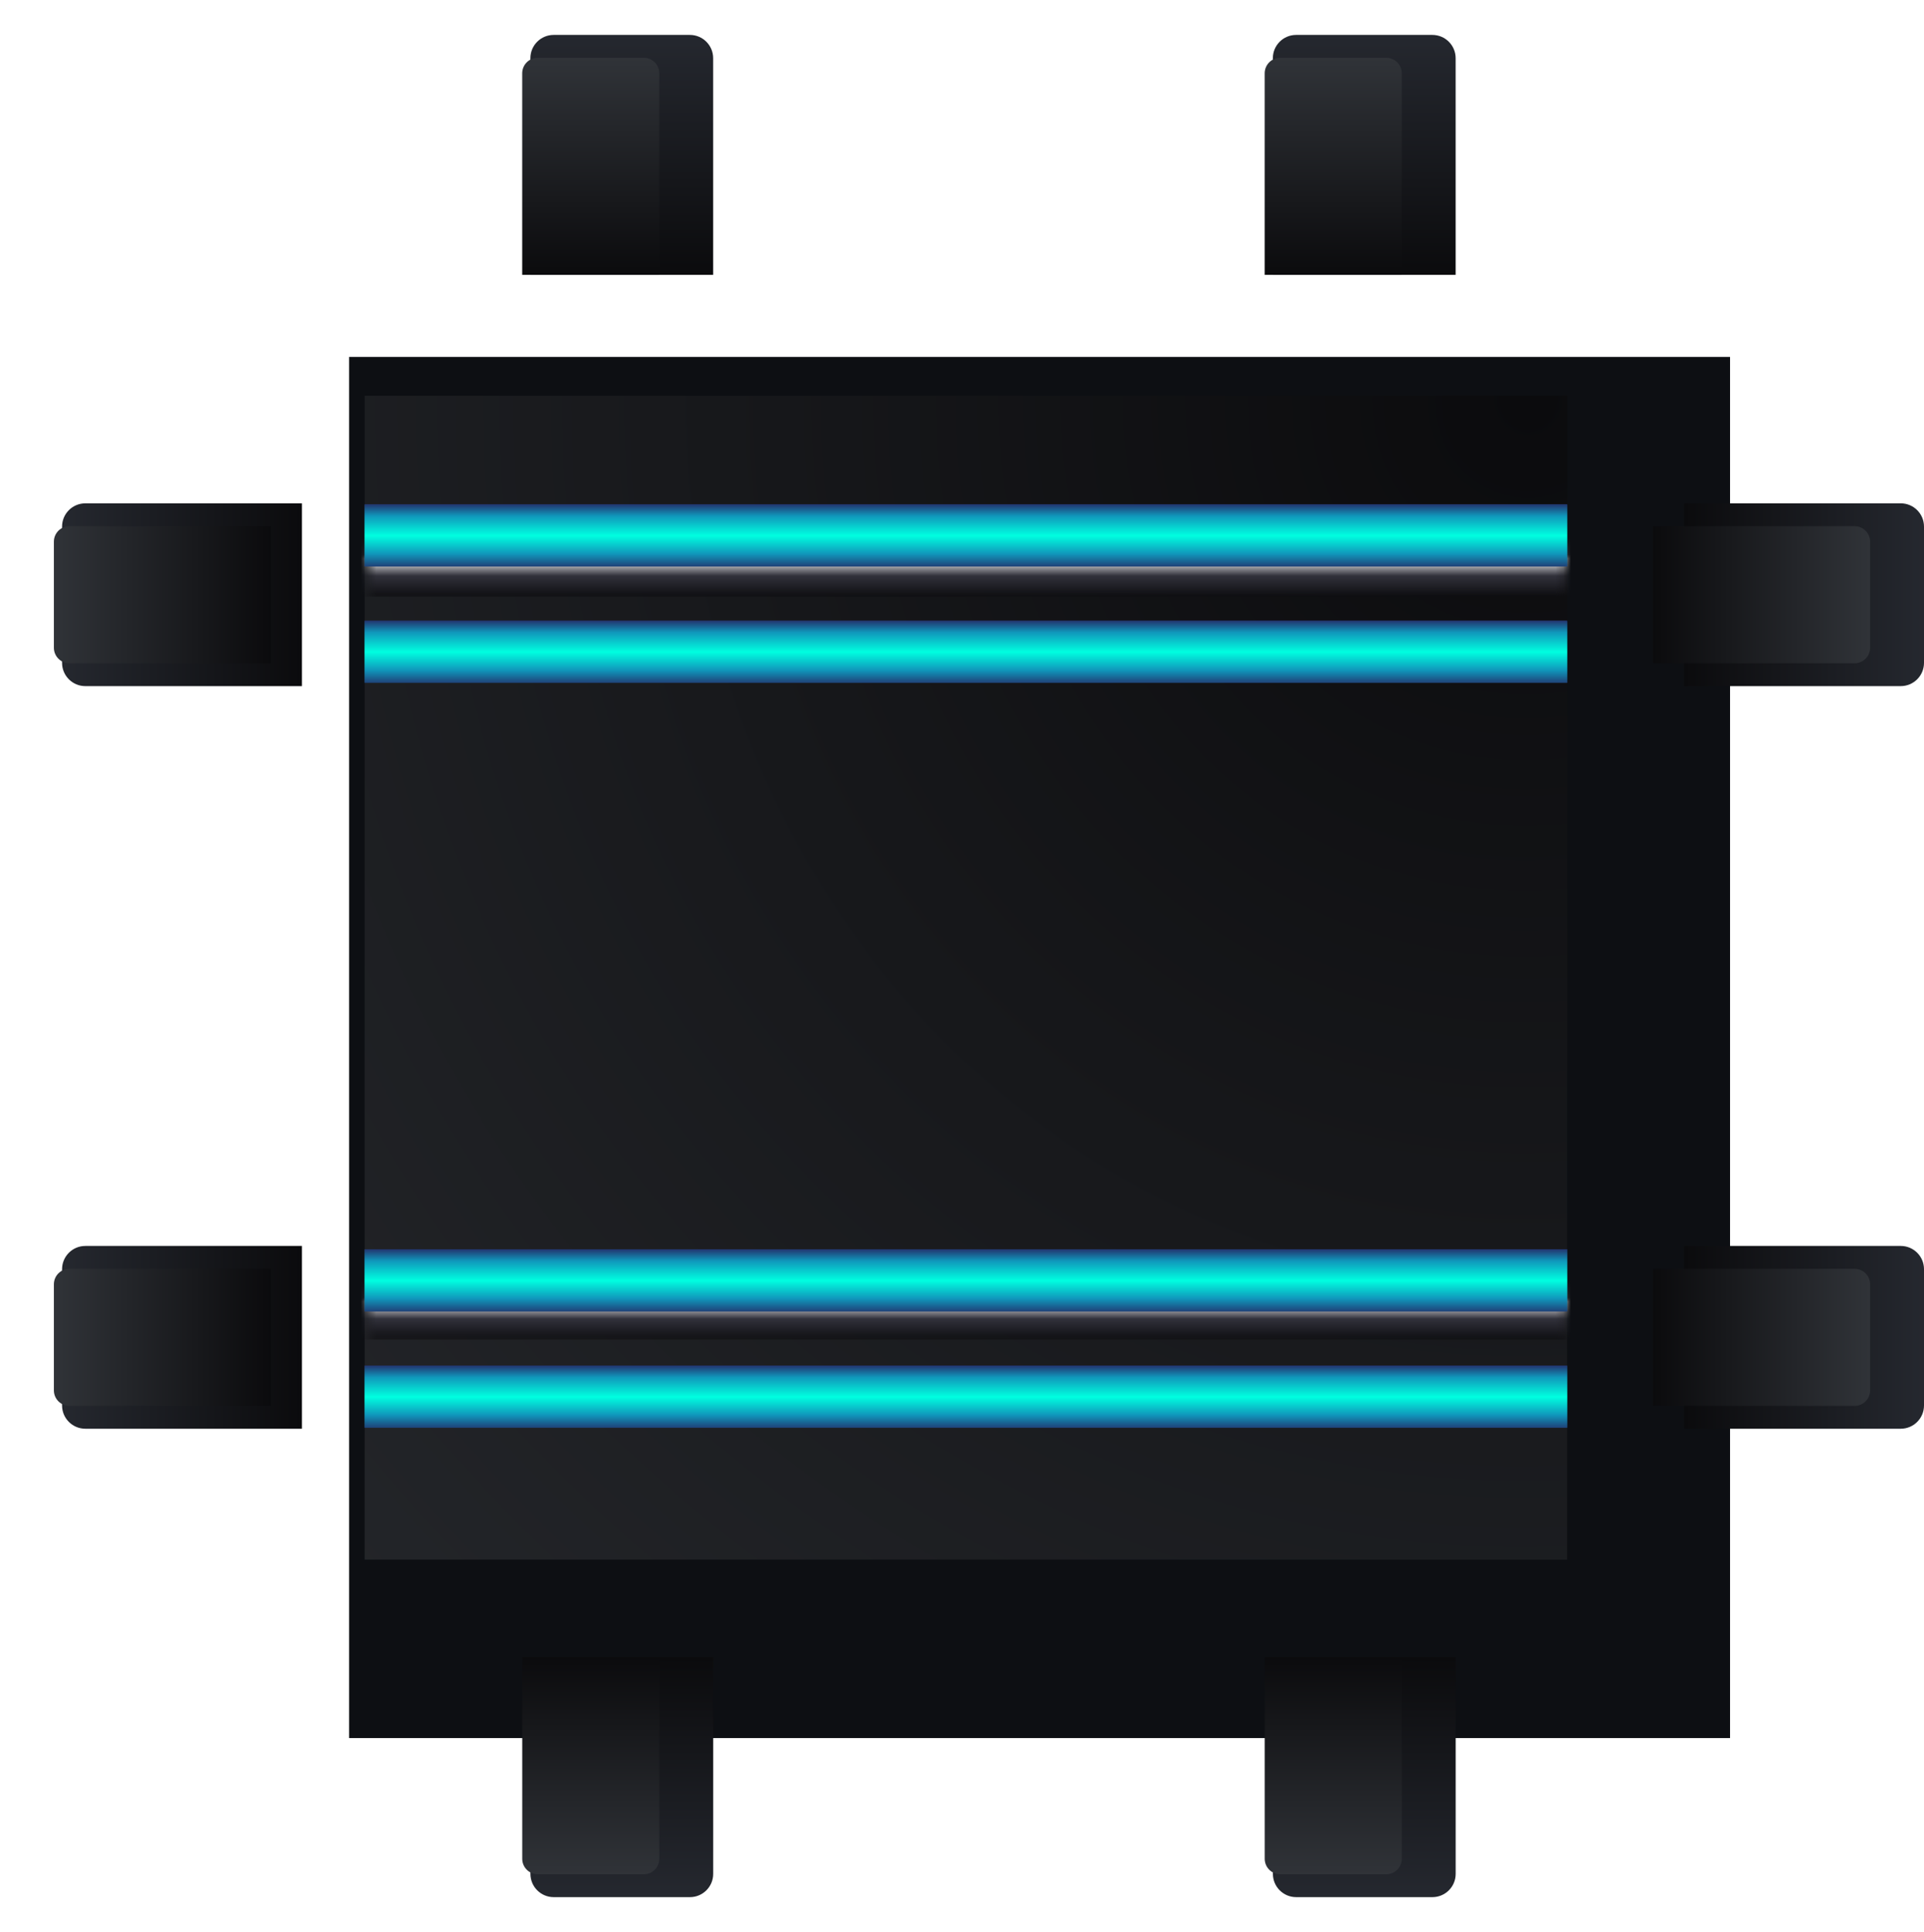 <svg width="248" height="249" viewBox="0 0 248 249" fill="none" xmlns="http://www.w3.org/2000/svg">
<g id="Group 2404">
<g id="Group 2400">
<g id="Rectangle 1153" filter="url(#filter0_i_331_12138)">
<rect x="213" y="36" width="178" height="178" transform="rotate(90 213 36)" fill="#0D0F13"/>
</g>
<g id="Group 2399">
<g id="Group 2395">
<g id="Group 2393">
<g id="Rectangle 1154" filter="url(#filter1_di_331_12138)">
<path d="M241 64.867C242.657 64.867 244 66.21 244 67.867L244 85.425C244 87.082 242.657 88.425 241 88.425L213.08 88.425L213.08 64.867L241 64.867Z" fill="url(#paint0_linear_331_12138)"/>
</g>
<path id="Rectangle 1155" d="M239.055 67.812C240.159 67.812 241.055 68.708 241.055 69.812L241.055 83.481C241.055 84.586 240.159 85.481 239.055 85.481L213.079 85.481L213.079 67.812L239.055 67.812Z" fill="url(#paint1_linear_331_12138)"/>
</g>
<g id="Group 2394">
<g id="Rectangle 1154_2" filter="url(#filter2_di_331_12138)">
<path d="M241 160.574C242.657 160.574 244 161.917 244 163.574L244 181.133C244 182.789 242.657 184.133 241 184.133L213.08 184.133L213.08 160.574L241 160.574Z" fill="url(#paint2_linear_331_12138)"/>
</g>
<path id="Rectangle 1155_2" d="M239.055 163.52C240.159 163.52 241.055 164.415 241.055 165.52L241.055 179.188C241.055 180.293 240.159 181.188 239.055 181.188L213.079 181.188L213.079 163.52L239.055 163.52Z" fill="url(#paint3_linear_331_12138)"/>
</g>
</g>
<g id="Group 2398">
<g id="Group 2393_2">
<g id="Rectangle 1154_3" filter="url(#filter3_di_331_12138)">
<path d="M7 184.133C5.343 184.133 4 182.79 4 181.133L4 163.575C4 161.918 5.343 160.575 7 160.575L34.92 160.575L34.92 184.133L7 184.133Z" fill="url(#paint4_linear_331_12138)"/>
</g>
<path id="Rectangle 1155_3" d="M8.945 181.188C7.841 181.188 6.945 180.292 6.945 179.187L6.945 165.519C6.945 164.414 7.841 163.519 8.945 163.519L34.921 163.519L34.921 181.188L8.945 181.188Z" fill="url(#paint5_linear_331_12138)"/>
</g>
<g id="Group 2394_2">
<g id="Rectangle 1154_4" filter="url(#filter4_di_331_12138)">
<path d="M7 88.426C5.343 88.426 4 87.083 4 85.426L4 67.868C4 66.211 5.343 64.868 7 64.868L34.92 64.868L34.92 88.426L7 88.426Z" fill="url(#paint6_linear_331_12138)"/>
</g>
<path id="Rectangle 1155_4" d="M8.945 85.481C7.841 85.481 6.945 84.585 6.945 83.481L6.945 69.812C6.945 68.707 7.841 67.812 8.945 67.812L34.921 67.812L34.921 85.481L8.945 85.481Z" fill="url(#paint7_linear_331_12138)"/>
</g>
</g>
<g id="Group 2396">
<g id="Group 2393_3">
<g id="Rectangle 1154_5" filter="url(#filter5_di_331_12138)">
<path d="M183.633 241.5C183.633 243.157 182.29 244.5 180.633 244.5L163.075 244.5C161.418 244.5 160.075 243.157 160.075 241.5L160.075 213.58L183.633 213.58L183.633 241.5Z" fill="url(#paint8_linear_331_12138)"/>
</g>
<path id="Rectangle 1155_5" d="M180.688 239.555C180.688 240.659 179.792 241.555 178.687 241.555L165.019 241.555C163.914 241.555 163.019 240.659 163.019 239.555L163.019 213.579L180.688 213.579L180.688 239.555Z" fill="url(#paint9_linear_331_12138)"/>
</g>
<g id="Group 2394_3">
<g id="Rectangle 1154_6" filter="url(#filter6_di_331_12138)">
<path d="M87.93 241.5C87.93 243.157 86.587 244.5 84.93 244.5L67.371 244.5C65.715 244.5 64.371 243.157 64.371 241.5L64.371 213.58L87.93 213.58L87.93 241.5Z" fill="url(#paint10_linear_331_12138)"/>
</g>
<path id="Rectangle 1155_6" d="M84.984 239.555C84.984 240.659 84.089 241.555 82.984 241.555L69.316 241.555C68.211 241.555 67.316 240.659 67.316 239.555L67.316 213.579L84.984 213.579L84.984 239.555Z" fill="url(#paint11_linear_331_12138)"/>
</g>
</g>
<g id="Group 2397">
<g id="Group 2393_4">
<g id="Rectangle 1154_7" filter="url(#filter7_di_331_12138)">
<path d="M64.367 7.5C64.367 5.843 65.71 4.5 67.367 4.5L84.925 4.5C86.582 4.5 87.925 5.843 87.925 7.5L87.925 35.42L64.367 35.42L64.367 7.5Z" fill="url(#paint12_linear_331_12138)"/>
</g>
<path id="Rectangle 1155_7" d="M67.312 9.445C67.312 8.341 68.208 7.445 69.312 7.445L82.981 7.445C84.086 7.445 84.981 8.341 84.981 9.445L84.981 35.421L67.312 35.421L67.312 9.445Z" fill="url(#paint13_linear_331_12138)"/>
</g>
<g id="Group 2394_4">
<g id="Rectangle 1154_8" filter="url(#filter8_di_331_12138)">
<path d="M160.07 7.5C160.07 5.843 161.413 4.5 163.07 4.5L180.629 4.5C182.285 4.5 183.629 5.843 183.629 7.5L183.629 35.42L160.07 35.42L160.07 7.5Z" fill="url(#paint14_linear_331_12138)"/>
</g>
<path id="Rectangle 1155_8" d="M163.016 9.445C163.016 8.341 163.911 7.445 165.016 7.445L178.684 7.445C179.789 7.445 180.684 8.341 180.684 9.445L180.684 35.421L163.016 35.421L163.016 9.445Z" fill="url(#paint15_linear_331_12138)"/>
</g>
</g>
</g>
</g>
<rect id="Rectangle 1156" x="202" y="51" width="150" height="155" transform="rotate(90 202 51)" fill="url(#paint16_radial_331_12138)"/>
<g id="Group 2401">
<g id="Rectangle 1157">
<rect x="201.719" y="176.106" width="7.461" height="154.197" transform="rotate(90 201.719 176.106)" fill="#C4C4C4"/>
<rect x="201.719" y="176.106" width="7.461" height="154.197" transform="rotate(90 201.719 176.106)" fill="url(#paint17_linear_331_12138)"/>
</g>
<g id="Mask Group" filter="url(#filter9_d_331_12138)">
<mask id="mask0_331_12138" style="mask-type:alpha" maskUnits="userSpaceOnUse" x="47" y="161" width="155" height="8">
<rect id="Rectangle 1158" x="201.719" y="161.185" width="7.461" height="154.197" transform="rotate(90 201.719 161.185)" fill="url(#paint18_linear_331_12138)"/>
</mask>
<g mask="url(#mask0_331_12138)">
<g id="Rectangle 1159" filter="url(#filter10_f_331_12138)">
<rect x="206.691" y="161.185" width="7.461" height="165.389" transform="rotate(90 206.691 161.185)" fill="url(#paint19_linear_331_12138)"/>
</g>
</g>
</g>
<g id="Rectangle 1158_2" filter="url(#filter11_b_331_12138)">
<rect x="202" y="161" width="8" height="155" transform="rotate(90 202 161)" fill="black" fill-opacity="0.01"/>
</g>
<g id="Rectangle 1159_2" filter="url(#filter12_b_331_12138)">
<rect x="202" y="176" width="8" height="155" transform="rotate(90 202 176)" fill="black" fill-opacity="0.01"/>
</g>
</g>
<g id="Group 2402">
<g id="Rectangle 1157_2">
<rect x="201.719" y="80.355" width="7.461" height="154.197" transform="rotate(90 201.719 80.355)" fill="#C4C4C4"/>
<rect x="201.719" y="80.355" width="7.461" height="154.197" transform="rotate(90 201.719 80.355)" fill="url(#paint20_linear_331_12138)"/>
</g>
<g id="Mask Group_2" filter="url(#filter13_d_331_12138)">
<mask id="mask1_331_12138" style="mask-type:alpha" maskUnits="userSpaceOnUse" x="47" y="65" width="155" height="8">
<rect id="Rectangle 1158_3" x="201.719" y="65.433" width="7.461" height="154.197" transform="rotate(90 201.719 65.433)" fill="url(#paint21_linear_331_12138)"/>
</mask>
<g mask="url(#mask1_331_12138)">
<g id="Rectangle 1159_3" filter="url(#filter14_f_331_12138)">
<rect x="206.691" y="65.433" width="7.461" height="165.389" transform="rotate(90 206.691 65.433)" fill="url(#paint22_linear_331_12138)"/>
</g>
</g>
</g>
<g id="Rectangle 1158_4" filter="url(#filter15_b_331_12138)">
<rect x="201.719" y="65.433" width="7.461" height="154.197" transform="rotate(90 201.719 65.433)" fill="black" fill-opacity="0.01"/>
</g>
<g id="Rectangle 1159_4" filter="url(#filter16_b_331_12138)">
<rect x="201.719" y="80.355" width="7.461" height="154.197" transform="rotate(90 201.719 80.355)" fill="black" fill-opacity="0.01"/>
</g>
</g>
<g id="Group 2405">
<rect id="Rectangle 1161" x="47" y="65" width="155" height="8" fill="url(#paint23_linear_331_12138)"/>
<g id="Rectangle 1162" filter="url(#filter17_f_331_12138)">
<rect x="47" y="65" width="155" height="8" fill="url(#paint24_linear_331_12138)"/>
</g>
</g>
<g id="Group 2406">
<rect id="Rectangle 1161_2" x="47" y="80" width="155" height="8" fill="url(#paint25_linear_331_12138)"/>
<g id="Rectangle 1162_2" filter="url(#filter18_f_331_12138)">
<rect x="47" y="80" width="155" height="8" fill="url(#paint26_linear_331_12138)"/>
</g>
</g>
<g id="Group 2407">
<rect id="Rectangle 1161_3" x="47" y="176" width="155" height="8" fill="url(#paint27_linear_331_12138)"/>
<g id="Rectangle 1162_3" filter="url(#filter19_f_331_12138)">
<rect x="47" y="176" width="155" height="8" fill="url(#paint28_linear_331_12138)"/>
</g>
</g>
<g id="Group 2408">
<rect id="Rectangle 1161_4" x="47" y="161" width="155" height="8" fill="url(#paint29_linear_331_12138)"/>
<g id="Rectangle 1162_4" filter="url(#filter20_f_331_12138)">
<rect x="47" y="161" width="155" height="8" fill="url(#paint30_linear_331_12138)"/>
</g>
</g>
</g>
<defs>
<filter id="filter0_i_331_12138" x="35" y="36" width="188" height="188" filterUnits="userSpaceOnUse" color-interpolation-filters="sRGB">
<feFlood flood-opacity="0" result="BackgroundImageFix"/>
<feBlend mode="normal" in="SourceGraphic" in2="BackgroundImageFix" result="shape"/>
<feColorMatrix in="SourceAlpha" type="matrix" values="0 0 0 0 0 0 0 0 0 0 0 0 0 0 0 0 0 0 127 0" result="hardAlpha"/>
<feOffset dx="10" dy="10"/>
<feGaussianBlur stdDeviation="7.5"/>
<feComposite in2="hardAlpha" operator="arithmetic" k2="-1" k3="1"/>
<feColorMatrix type="matrix" values="0 0 0 0 0 0 0 0 0 0 0 0 0 0 0 0 0 0 0.25 0"/>
<feBlend mode="normal" in2="shape" result="effect1_innerShadow_331_12138"/>
</filter>
<filter id="filter1_di_331_12138" x="209.078" y="60.867" width="38.922" height="31.559" filterUnits="userSpaceOnUse" color-interpolation-filters="sRGB">
<feFlood flood-opacity="0" result="BackgroundImageFix"/>
<feColorMatrix in="SourceAlpha" type="matrix" values="0 0 0 0 0 0 0 0 0 0 0 0 0 0 0 0 0 0 127 0" result="hardAlpha"/>
<feOffset/>
<feGaussianBlur stdDeviation="2"/>
<feComposite in2="hardAlpha" operator="out"/>
<feColorMatrix type="matrix" values="0 0 0 0 0 0 0 0 0 0 0 0 0 0 0 0 0 0 0.45 0"/>
<feBlend mode="normal" in2="BackgroundImageFix" result="effect1_dropShadow_331_12138"/>
<feBlend mode="normal" in="SourceGraphic" in2="effect1_dropShadow_331_12138" result="shape"/>
<feColorMatrix in="SourceAlpha" type="matrix" values="0 0 0 0 0 0 0 0 0 0 0 0 0 0 0 0 0 0 127 0" result="hardAlpha"/>
<feOffset dx="4"/>
<feGaussianBlur stdDeviation="1"/>
<feComposite in2="hardAlpha" operator="arithmetic" k2="-1" k3="1"/>
<feColorMatrix type="matrix" values="0 0 0 0 0.292 0 0 0 0 0.269 0 0 0 0 0.269 0 0 0 0.25 0"/>
<feBlend mode="normal" in2="shape" result="effect2_innerShadow_331_12138"/>
</filter>
<filter id="filter2_di_331_12138" x="209.078" y="156.574" width="38.922" height="31.559" filterUnits="userSpaceOnUse" color-interpolation-filters="sRGB">
<feFlood flood-opacity="0" result="BackgroundImageFix"/>
<feColorMatrix in="SourceAlpha" type="matrix" values="0 0 0 0 0 0 0 0 0 0 0 0 0 0 0 0 0 0 127 0" result="hardAlpha"/>
<feOffset/>
<feGaussianBlur stdDeviation="2"/>
<feComposite in2="hardAlpha" operator="out"/>
<feColorMatrix type="matrix" values="0 0 0 0 0 0 0 0 0 0 0 0 0 0 0 0 0 0 0.45 0"/>
<feBlend mode="normal" in2="BackgroundImageFix" result="effect1_dropShadow_331_12138"/>
<feBlend mode="normal" in="SourceGraphic" in2="effect1_dropShadow_331_12138" result="shape"/>
<feColorMatrix in="SourceAlpha" type="matrix" values="0 0 0 0 0 0 0 0 0 0 0 0 0 0 0 0 0 0 127 0" result="hardAlpha"/>
<feOffset dx="4"/>
<feGaussianBlur stdDeviation="1"/>
<feComposite in2="hardAlpha" operator="arithmetic" k2="-1" k3="1"/>
<feColorMatrix type="matrix" values="0 0 0 0 0.292 0 0 0 0 0.269 0 0 0 0 0.269 0 0 0 0.25 0"/>
<feBlend mode="normal" in2="shape" result="effect2_innerShadow_331_12138"/>
</filter>
<filter id="filter3_di_331_12138" x="0" y="156.574" width="38.922" height="31.559" filterUnits="userSpaceOnUse" color-interpolation-filters="sRGB">
<feFlood flood-opacity="0" result="BackgroundImageFix"/>
<feColorMatrix in="SourceAlpha" type="matrix" values="0 0 0 0 0 0 0 0 0 0 0 0 0 0 0 0 0 0 127 0" result="hardAlpha"/>
<feOffset/>
<feGaussianBlur stdDeviation="2"/>
<feComposite in2="hardAlpha" operator="out"/>
<feColorMatrix type="matrix" values="0 0 0 0 0 0 0 0 0 0 0 0 0 0 0 0 0 0 0.45 0"/>
<feBlend mode="normal" in2="BackgroundImageFix" result="effect1_dropShadow_331_12138"/>
<feBlend mode="normal" in="SourceGraphic" in2="effect1_dropShadow_331_12138" result="shape"/>
<feColorMatrix in="SourceAlpha" type="matrix" values="0 0 0 0 0 0 0 0 0 0 0 0 0 0 0 0 0 0 127 0" result="hardAlpha"/>
<feOffset dx="4"/>
<feGaussianBlur stdDeviation="1"/>
<feComposite in2="hardAlpha" operator="arithmetic" k2="-1" k3="1"/>
<feColorMatrix type="matrix" values="0 0 0 0 0.292 0 0 0 0 0.269 0 0 0 0 0.269 0 0 0 0.25 0"/>
<feBlend mode="normal" in2="shape" result="effect2_innerShadow_331_12138"/>
</filter>
<filter id="filter4_di_331_12138" x="0" y="60.867" width="38.922" height="31.559" filterUnits="userSpaceOnUse" color-interpolation-filters="sRGB">
<feFlood flood-opacity="0" result="BackgroundImageFix"/>
<feColorMatrix in="SourceAlpha" type="matrix" values="0 0 0 0 0 0 0 0 0 0 0 0 0 0 0 0 0 0 127 0" result="hardAlpha"/>
<feOffset/>
<feGaussianBlur stdDeviation="2"/>
<feComposite in2="hardAlpha" operator="out"/>
<feColorMatrix type="matrix" values="0 0 0 0 0 0 0 0 0 0 0 0 0 0 0 0 0 0 0.45 0"/>
<feBlend mode="normal" in2="BackgroundImageFix" result="effect1_dropShadow_331_12138"/>
<feBlend mode="normal" in="SourceGraphic" in2="effect1_dropShadow_331_12138" result="shape"/>
<feColorMatrix in="SourceAlpha" type="matrix" values="0 0 0 0 0 0 0 0 0 0 0 0 0 0 0 0 0 0 127 0" result="hardAlpha"/>
<feOffset dx="4"/>
<feGaussianBlur stdDeviation="1"/>
<feComposite in2="hardAlpha" operator="arithmetic" k2="-1" k3="1"/>
<feColorMatrix type="matrix" values="0 0 0 0 0.292 0 0 0 0 0.269 0 0 0 0 0.269 0 0 0 0.25 0"/>
<feBlend mode="normal" in2="shape" result="effect2_innerShadow_331_12138"/>
</filter>
<filter id="filter5_di_331_12138" x="156.074" y="209.58" width="31.559" height="38.92" filterUnits="userSpaceOnUse" color-interpolation-filters="sRGB">
<feFlood flood-opacity="0" result="BackgroundImageFix"/>
<feColorMatrix in="SourceAlpha" type="matrix" values="0 0 0 0 0 0 0 0 0 0 0 0 0 0 0 0 0 0 127 0" result="hardAlpha"/>
<feOffset/>
<feGaussianBlur stdDeviation="2"/>
<feComposite in2="hardAlpha" operator="out"/>
<feColorMatrix type="matrix" values="0 0 0 0 0 0 0 0 0 0 0 0 0 0 0 0 0 0 0.45 0"/>
<feBlend mode="normal" in2="BackgroundImageFix" result="effect1_dropShadow_331_12138"/>
<feBlend mode="normal" in="SourceGraphic" in2="effect1_dropShadow_331_12138" result="shape"/>
<feColorMatrix in="SourceAlpha" type="matrix" values="0 0 0 0 0 0 0 0 0 0 0 0 0 0 0 0 0 0 127 0" result="hardAlpha"/>
<feOffset dx="4"/>
<feGaussianBlur stdDeviation="1"/>
<feComposite in2="hardAlpha" operator="arithmetic" k2="-1" k3="1"/>
<feColorMatrix type="matrix" values="0 0 0 0 0.292 0 0 0 0 0.269 0 0 0 0 0.269 0 0 0 0.25 0"/>
<feBlend mode="normal" in2="shape" result="effect2_innerShadow_331_12138"/>
</filter>
<filter id="filter6_di_331_12138" x="60.371" y="209.58" width="31.559" height="38.92" filterUnits="userSpaceOnUse" color-interpolation-filters="sRGB">
<feFlood flood-opacity="0" result="BackgroundImageFix"/>
<feColorMatrix in="SourceAlpha" type="matrix" values="0 0 0 0 0 0 0 0 0 0 0 0 0 0 0 0 0 0 127 0" result="hardAlpha"/>
<feOffset/>
<feGaussianBlur stdDeviation="2"/>
<feComposite in2="hardAlpha" operator="out"/>
<feColorMatrix type="matrix" values="0 0 0 0 0 0 0 0 0 0 0 0 0 0 0 0 0 0 0.45 0"/>
<feBlend mode="normal" in2="BackgroundImageFix" result="effect1_dropShadow_331_12138"/>
<feBlend mode="normal" in="SourceGraphic" in2="effect1_dropShadow_331_12138" result="shape"/>
<feColorMatrix in="SourceAlpha" type="matrix" values="0 0 0 0 0 0 0 0 0 0 0 0 0 0 0 0 0 0 127 0" result="hardAlpha"/>
<feOffset dx="4"/>
<feGaussianBlur stdDeviation="1"/>
<feComposite in2="hardAlpha" operator="arithmetic" k2="-1" k3="1"/>
<feColorMatrix type="matrix" values="0 0 0 0 0.292 0 0 0 0 0.269 0 0 0 0 0.269 0 0 0 0.25 0"/>
<feBlend mode="normal" in2="shape" result="effect2_innerShadow_331_12138"/>
</filter>
<filter id="filter7_di_331_12138" x="60.367" y="0.5" width="31.559" height="38.92" filterUnits="userSpaceOnUse" color-interpolation-filters="sRGB">
<feFlood flood-opacity="0" result="BackgroundImageFix"/>
<feColorMatrix in="SourceAlpha" type="matrix" values="0 0 0 0 0 0 0 0 0 0 0 0 0 0 0 0 0 0 127 0" result="hardAlpha"/>
<feOffset/>
<feGaussianBlur stdDeviation="2"/>
<feComposite in2="hardAlpha" operator="out"/>
<feColorMatrix type="matrix" values="0 0 0 0 0 0 0 0 0 0 0 0 0 0 0 0 0 0 0.45 0"/>
<feBlend mode="normal" in2="BackgroundImageFix" result="effect1_dropShadow_331_12138"/>
<feBlend mode="normal" in="SourceGraphic" in2="effect1_dropShadow_331_12138" result="shape"/>
<feColorMatrix in="SourceAlpha" type="matrix" values="0 0 0 0 0 0 0 0 0 0 0 0 0 0 0 0 0 0 127 0" result="hardAlpha"/>
<feOffset dx="4"/>
<feGaussianBlur stdDeviation="1"/>
<feComposite in2="hardAlpha" operator="arithmetic" k2="-1" k3="1"/>
<feColorMatrix type="matrix" values="0 0 0 0 0.292 0 0 0 0 0.269 0 0 0 0 0.269 0 0 0 0.25 0"/>
<feBlend mode="normal" in2="shape" result="effect2_innerShadow_331_12138"/>
</filter>
<filter id="filter8_di_331_12138" x="156.07" y="0.5" width="31.559" height="38.92" filterUnits="userSpaceOnUse" color-interpolation-filters="sRGB">
<feFlood flood-opacity="0" result="BackgroundImageFix"/>
<feColorMatrix in="SourceAlpha" type="matrix" values="0 0 0 0 0 0 0 0 0 0 0 0 0 0 0 0 0 0 127 0" result="hardAlpha"/>
<feOffset/>
<feGaussianBlur stdDeviation="2"/>
<feComposite in2="hardAlpha" operator="out"/>
<feColorMatrix type="matrix" values="0 0 0 0 0 0 0 0 0 0 0 0 0 0 0 0 0 0 0.45 0"/>
<feBlend mode="normal" in2="BackgroundImageFix" result="effect1_dropShadow_331_12138"/>
<feBlend mode="normal" in="SourceGraphic" in2="effect1_dropShadow_331_12138" result="shape"/>
<feColorMatrix in="SourceAlpha" type="matrix" values="0 0 0 0 0 0 0 0 0 0 0 0 0 0 0 0 0 0 127 0" result="hardAlpha"/>
<feOffset dx="4"/>
<feGaussianBlur stdDeviation="1"/>
<feComposite in2="hardAlpha" operator="arithmetic" k2="-1" k3="1"/>
<feColorMatrix type="matrix" values="0 0 0 0 0.292 0 0 0 0 0.269 0 0 0 0 0.269 0 0 0 0.25 0"/>
<feBlend mode="normal" in2="shape" result="effect2_innerShadow_331_12138"/>
</filter>
<filter id="filter9_d_331_12138" x="43.523" y="161.185" width="162.195" height="15.461" filterUnits="userSpaceOnUse" color-interpolation-filters="sRGB">
<feFlood flood-opacity="0" result="BackgroundImageFix"/>
<feColorMatrix in="SourceAlpha" type="matrix" values="0 0 0 0 0 0 0 0 0 0 0 0 0 0 0 0 0 0 127 0" result="hardAlpha"/>
<feOffset dy="4"/>
<feGaussianBlur stdDeviation="2"/>
<feComposite in2="hardAlpha" operator="out"/>
<feColorMatrix type="matrix" values="0 0 0 0 0 0 0 0 0 0 0 0 0 0 0 0 0 0 0.25 0"/>
<feBlend mode="normal" in2="BackgroundImageFix" result="effect1_dropShadow_331_12138"/>
<feBlend mode="normal" in="SourceGraphic" in2="effect1_dropShadow_331_12138" result="shape"/>
</filter>
<filter id="filter10_f_331_12138" x="38.305" y="158.185" width="171.387" height="13.461" filterUnits="userSpaceOnUse" color-interpolation-filters="sRGB">
<feFlood flood-opacity="0" result="BackgroundImageFix"/>
<feBlend mode="normal" in="SourceGraphic" in2="BackgroundImageFix" result="shape"/>
<feGaussianBlur stdDeviation="1.5" result="effect1_foregroundBlur_331_12138"/>
</filter>
<filter id="filter11_b_331_12138" x="44" y="158" width="161" height="14" filterUnits="userSpaceOnUse" color-interpolation-filters="sRGB">
<feFlood flood-opacity="0" result="BackgroundImageFix"/>
<feGaussianBlur in="BackgroundImage" stdDeviation="1.5"/>
<feComposite in2="SourceAlpha" operator="in" result="effect1_backgroundBlur_331_12138"/>
<feBlend mode="normal" in="SourceGraphic" in2="effect1_backgroundBlur_331_12138" result="shape"/>
</filter>
<filter id="filter12_b_331_12138" x="44" y="173" width="161" height="14" filterUnits="userSpaceOnUse" color-interpolation-filters="sRGB">
<feFlood flood-opacity="0" result="BackgroundImageFix"/>
<feGaussianBlur in="BackgroundImage" stdDeviation="1.5"/>
<feComposite in2="SourceAlpha" operator="in" result="effect1_backgroundBlur_331_12138"/>
<feBlend mode="normal" in="SourceGraphic" in2="effect1_backgroundBlur_331_12138" result="shape"/>
</filter>
<filter id="filter13_d_331_12138" x="43.523" y="65.433" width="162.195" height="15.461" filterUnits="userSpaceOnUse" color-interpolation-filters="sRGB">
<feFlood flood-opacity="0" result="BackgroundImageFix"/>
<feColorMatrix in="SourceAlpha" type="matrix" values="0 0 0 0 0 0 0 0 0 0 0 0 0 0 0 0 0 0 127 0" result="hardAlpha"/>
<feOffset dy="4"/>
<feGaussianBlur stdDeviation="2"/>
<feComposite in2="hardAlpha" operator="out"/>
<feColorMatrix type="matrix" values="0 0 0 0 0 0 0 0 0 0 0 0 0 0 0 0 0 0 0.25 0"/>
<feBlend mode="normal" in2="BackgroundImageFix" result="effect1_dropShadow_331_12138"/>
<feBlend mode="normal" in="SourceGraphic" in2="effect1_dropShadow_331_12138" result="shape"/>
</filter>
<filter id="filter14_f_331_12138" x="38.305" y="62.433" width="171.387" height="13.461" filterUnits="userSpaceOnUse" color-interpolation-filters="sRGB">
<feFlood flood-opacity="0" result="BackgroundImageFix"/>
<feBlend mode="normal" in="SourceGraphic" in2="BackgroundImageFix" result="shape"/>
<feGaussianBlur stdDeviation="1.5" result="effect1_foregroundBlur_331_12138"/>
</filter>
<filter id="filter15_b_331_12138" x="44.523" y="62.433" width="160.195" height="13.461" filterUnits="userSpaceOnUse" color-interpolation-filters="sRGB">
<feFlood flood-opacity="0" result="BackgroundImageFix"/>
<feGaussianBlur in="BackgroundImage" stdDeviation="1.5"/>
<feComposite in2="SourceAlpha" operator="in" result="effect1_backgroundBlur_331_12138"/>
<feBlend mode="normal" in="SourceGraphic" in2="effect1_backgroundBlur_331_12138" result="shape"/>
</filter>
<filter id="filter16_b_331_12138" x="44.523" y="77.355" width="160.195" height="13.461" filterUnits="userSpaceOnUse" color-interpolation-filters="sRGB">
<feFlood flood-opacity="0" result="BackgroundImageFix"/>
<feGaussianBlur in="BackgroundImage" stdDeviation="1.5"/>
<feComposite in2="SourceAlpha" operator="in" result="effect1_backgroundBlur_331_12138"/>
<feBlend mode="normal" in="SourceGraphic" in2="effect1_backgroundBlur_331_12138" result="shape"/>
</filter>
<filter id="filter17_f_331_12138" x="32" y="50" width="185" height="38" filterUnits="userSpaceOnUse" color-interpolation-filters="sRGB">
<feFlood flood-opacity="0" result="BackgroundImageFix"/>
<feBlend mode="normal" in="SourceGraphic" in2="BackgroundImageFix" result="shape"/>
<feGaussianBlur stdDeviation="7.5" result="effect1_foregroundBlur_331_12138"/>
</filter>
<filter id="filter18_f_331_12138" x="32" y="65" width="185" height="38" filterUnits="userSpaceOnUse" color-interpolation-filters="sRGB">
<feFlood flood-opacity="0" result="BackgroundImageFix"/>
<feBlend mode="normal" in="SourceGraphic" in2="BackgroundImageFix" result="shape"/>
<feGaussianBlur stdDeviation="7.5" result="effect1_foregroundBlur_331_12138"/>
</filter>
<filter id="filter19_f_331_12138" x="32" y="161" width="185" height="38" filterUnits="userSpaceOnUse" color-interpolation-filters="sRGB">
<feFlood flood-opacity="0" result="BackgroundImageFix"/>
<feBlend mode="normal" in="SourceGraphic" in2="BackgroundImageFix" result="shape"/>
<feGaussianBlur stdDeviation="7.5" result="effect1_foregroundBlur_331_12138"/>
</filter>
<filter id="filter20_f_331_12138" x="32" y="146" width="185" height="38" filterUnits="userSpaceOnUse" color-interpolation-filters="sRGB">
<feFlood flood-opacity="0" result="BackgroundImageFix"/>
<feBlend mode="normal" in="SourceGraphic" in2="BackgroundImageFix" result="shape"/>
<feGaussianBlur stdDeviation="7.5" result="effect1_foregroundBlur_331_12138"/>
</filter>
<linearGradient id="paint0_linear_331_12138" x1="244" y1="76.646" x2="213.08" y2="76.646" gradientUnits="userSpaceOnUse">
<stop stop-color="#25282F"/>
<stop offset="1" stop-color="#0B0B0D"/>
</linearGradient>
<linearGradient id="paint1_linear_331_12138" x1="241.055" y1="76.647" x2="213.079" y2="76.647" gradientUnits="userSpaceOnUse">
<stop stop-color="#303338"/>
<stop offset="1" stop-color="#0B0B0D"/>
</linearGradient>
<linearGradient id="paint2_linear_331_12138" x1="244" y1="172.353" x2="213.08" y2="172.353" gradientUnits="userSpaceOnUse">
<stop stop-color="#25282F"/>
<stop offset="1" stop-color="#0B0B0D"/>
</linearGradient>
<linearGradient id="paint3_linear_331_12138" x1="241.055" y1="172.354" x2="213.079" y2="172.354" gradientUnits="userSpaceOnUse">
<stop stop-color="#303338"/>
<stop offset="1" stop-color="#0B0B0D"/>
</linearGradient>
<linearGradient id="paint4_linear_331_12138" x1="4" y1="172.354" x2="34.92" y2="172.354" gradientUnits="userSpaceOnUse">
<stop stop-color="#25282F"/>
<stop offset="1" stop-color="#0B0B0D"/>
</linearGradient>
<linearGradient id="paint5_linear_331_12138" x1="6.945" y1="172.353" x2="34.921" y2="172.353" gradientUnits="userSpaceOnUse">
<stop stop-color="#303338"/>
<stop offset="1" stop-color="#0B0B0D"/>
</linearGradient>
<linearGradient id="paint6_linear_331_12138" x1="4" y1="76.647" x2="34.92" y2="76.647" gradientUnits="userSpaceOnUse">
<stop stop-color="#25282F"/>
<stop offset="1" stop-color="#0B0B0D"/>
</linearGradient>
<linearGradient id="paint7_linear_331_12138" x1="6.945" y1="76.646" x2="34.921" y2="76.646" gradientUnits="userSpaceOnUse">
<stop stop-color="#303338"/>
<stop offset="1" stop-color="#0B0B0D"/>
</linearGradient>
<linearGradient id="paint8_linear_331_12138" x1="171.854" y1="244.5" x2="171.854" y2="213.58" gradientUnits="userSpaceOnUse">
<stop stop-color="#25282F"/>
<stop offset="1" stop-color="#0B0B0D"/>
</linearGradient>
<linearGradient id="paint9_linear_331_12138" x1="171.853" y1="241.555" x2="171.853" y2="213.579" gradientUnits="userSpaceOnUse">
<stop stop-color="#303338"/>
<stop offset="1" stop-color="#0B0B0D"/>
</linearGradient>
<linearGradient id="paint10_linear_331_12138" x1="76.15" y1="244.5" x2="76.15" y2="213.58" gradientUnits="userSpaceOnUse">
<stop stop-color="#25282F"/>
<stop offset="1" stop-color="#0B0B0D"/>
</linearGradient>
<linearGradient id="paint11_linear_331_12138" x1="76.15" y1="241.555" x2="76.15" y2="213.579" gradientUnits="userSpaceOnUse">
<stop stop-color="#303338"/>
<stop offset="1" stop-color="#0B0B0D"/>
</linearGradient>
<linearGradient id="paint12_linear_331_12138" x1="76.146" y1="4.5" x2="76.146" y2="35.42" gradientUnits="userSpaceOnUse">
<stop stop-color="#25282F"/>
<stop offset="1" stop-color="#0B0B0D"/>
</linearGradient>
<linearGradient id="paint13_linear_331_12138" x1="76.147" y1="7.445" x2="76.147" y2="35.421" gradientUnits="userSpaceOnUse">
<stop stop-color="#303338"/>
<stop offset="1" stop-color="#0B0B0D"/>
</linearGradient>
<linearGradient id="paint14_linear_331_12138" x1="171.849" y1="4.5" x2="171.849" y2="35.42" gradientUnits="userSpaceOnUse">
<stop stop-color="#25282F"/>
<stop offset="1" stop-color="#0B0B0D"/>
</linearGradient>
<linearGradient id="paint15_linear_331_12138" x1="171.85" y1="7.445" x2="171.85" y2="35.421" gradientUnits="userSpaceOnUse">
<stop stop-color="#303338"/>
<stop offset="1" stop-color="#0B0B0D"/>
</linearGradient>
<radialGradient id="paint16_radial_331_12138" cx="0" cy="0" r="1" gradientUnits="userSpaceOnUse" gradientTransform="translate(202 55.375) rotate(7.819) scale(335.35 329.863)">
<stop stop-color="#0B0B0D"/>
<stop offset="1" stop-color="#303338"/>
</radialGradient>
<linearGradient id="paint17_linear_331_12138" x1="209.18" y1="227.713" x2="201.719" y2="227.713" gradientUnits="userSpaceOnUse">
<stop stop-color="#0D0D10"/>
<stop offset="0.359" stop-color="#31313B"/>
<stop offset="0.656" stop-color="white"/>
<stop offset="0.724" stop-color="#565658"/>
<stop offset="1" stop-color="#16171A"/>
</linearGradient>
<linearGradient id="paint18_linear_331_12138" x1="209.18" y1="212.791" x2="201.719" y2="212.791" gradientUnits="userSpaceOnUse">
<stop stop-color="#0D0D10"/>
<stop offset="0.359" stop-color="#31313B"/>
<stop offset="0.656" stop-color="white"/>
<stop offset="0.724" stop-color="#565658"/>
<stop offset="1" stop-color="#16171A"/>
</linearGradient>
<linearGradient id="paint19_linear_331_12138" x1="214.153" y1="216.536" x2="206.691" y2="216.536" gradientUnits="userSpaceOnUse">
<stop stop-color="#0D0D10"/>
<stop offset="0.359" stop-color="#31313B"/>
<stop offset="0.656" stop-color="white"/>
<stop offset="0.724" stop-color="#565658"/>
<stop offset="1" stop-color="#16171A"/>
</linearGradient>
<linearGradient id="paint20_linear_331_12138" x1="209.18" y1="131.961" x2="201.719" y2="131.961" gradientUnits="userSpaceOnUse">
<stop stop-color="#0D0D10"/>
<stop offset="0.359" stop-color="#31313B"/>
<stop offset="0.656" stop-color="white"/>
<stop offset="0.724" stop-color="#565658"/>
<stop offset="1" stop-color="#16171A"/>
</linearGradient>
<linearGradient id="paint21_linear_331_12138" x1="209.18" y1="117.039" x2="201.719" y2="117.039" gradientUnits="userSpaceOnUse">
<stop stop-color="#0D0D10"/>
<stop offset="0.359" stop-color="#31313B"/>
<stop offset="0.656" stop-color="white"/>
<stop offset="0.724" stop-color="#565658"/>
<stop offset="1" stop-color="#16171A"/>
</linearGradient>
<linearGradient id="paint22_linear_331_12138" x1="214.153" y1="120.784" x2="206.691" y2="120.784" gradientUnits="userSpaceOnUse">
<stop stop-color="#0D0D10"/>
<stop offset="0.359" stop-color="#31313B"/>
<stop offset="0.656" stop-color="white"/>
<stop offset="0.724" stop-color="#565658"/>
<stop offset="1" stop-color="#16171A"/>
</linearGradient>
<linearGradient id="paint23_linear_331_12138" x1="65.62" y1="65" x2="65.62" y2="73" gradientUnits="userSpaceOnUse">
<stop stop-color="#22356F"/>
<stop offset="0.187" stop-color="#1097BB"/>
<stop offset="0.504" stop-color="#00FFE0"/>
<stop offset="0.796" stop-color="#1097BB"/>
<stop offset="1" stop-color="#1F4379"/>
</linearGradient>
<linearGradient id="paint24_linear_331_12138" x1="65.62" y1="65" x2="65.62" y2="73" gradientUnits="userSpaceOnUse">
<stop stop-color="#22356F"/>
<stop offset="0.187" stop-color="#1097BB"/>
<stop offset="0.504" stop-color="#00FFE0"/>
<stop offset="0.796" stop-color="#1097BB"/>
<stop offset="1" stop-color="#1F4379"/>
</linearGradient>
<linearGradient id="paint25_linear_331_12138" x1="65.62" y1="80" x2="65.62" y2="88" gradientUnits="userSpaceOnUse">
<stop stop-color="#22356F"/>
<stop offset="0.187" stop-color="#1097BB"/>
<stop offset="0.504" stop-color="#00FFE0"/>
<stop offset="0.796" stop-color="#1097BB"/>
<stop offset="1" stop-color="#1F4379"/>
</linearGradient>
<linearGradient id="paint26_linear_331_12138" x1="65.62" y1="80" x2="65.62" y2="88" gradientUnits="userSpaceOnUse">
<stop stop-color="#22356F"/>
<stop offset="0.187" stop-color="#1097BB"/>
<stop offset="0.504" stop-color="#00FFE0"/>
<stop offset="0.796" stop-color="#1097BB"/>
<stop offset="1" stop-color="#1F4379"/>
</linearGradient>
<linearGradient id="paint27_linear_331_12138" x1="65.62" y1="176" x2="65.62" y2="184" gradientUnits="userSpaceOnUse">
<stop stop-color="#22356F"/>
<stop offset="0.187" stop-color="#1097BB"/>
<stop offset="0.504" stop-color="#00FFE0"/>
<stop offset="0.796" stop-color="#1097BB"/>
<stop offset="1" stop-color="#1F4379"/>
</linearGradient>
<linearGradient id="paint28_linear_331_12138" x1="65.62" y1="176" x2="65.62" y2="184" gradientUnits="userSpaceOnUse">
<stop stop-color="#22356F"/>
<stop offset="0.187" stop-color="#1097BB"/>
<stop offset="0.504" stop-color="#00FFE0"/>
<stop offset="0.796" stop-color="#1097BB"/>
<stop offset="1" stop-color="#1F4379"/>
</linearGradient>
<linearGradient id="paint29_linear_331_12138" x1="65.62" y1="161" x2="65.62" y2="169" gradientUnits="userSpaceOnUse">
<stop stop-color="#22356F"/>
<stop offset="0.187" stop-color="#1097BB"/>
<stop offset="0.504" stop-color="#00FFE0"/>
<stop offset="0.796" stop-color="#1097BB"/>
<stop offset="1" stop-color="#1F4379"/>
</linearGradient>
<linearGradient id="paint30_linear_331_12138" x1="65.62" y1="161" x2="65.62" y2="169" gradientUnits="userSpaceOnUse">
<stop stop-color="#22356F"/>
<stop offset="0.187" stop-color="#1097BB"/>
<stop offset="0.504" stop-color="#00FFE0"/>
<stop offset="0.796" stop-color="#1097BB"/>
<stop offset="1" stop-color="#1F4379"/>
</linearGradient>
</defs>
</svg>
